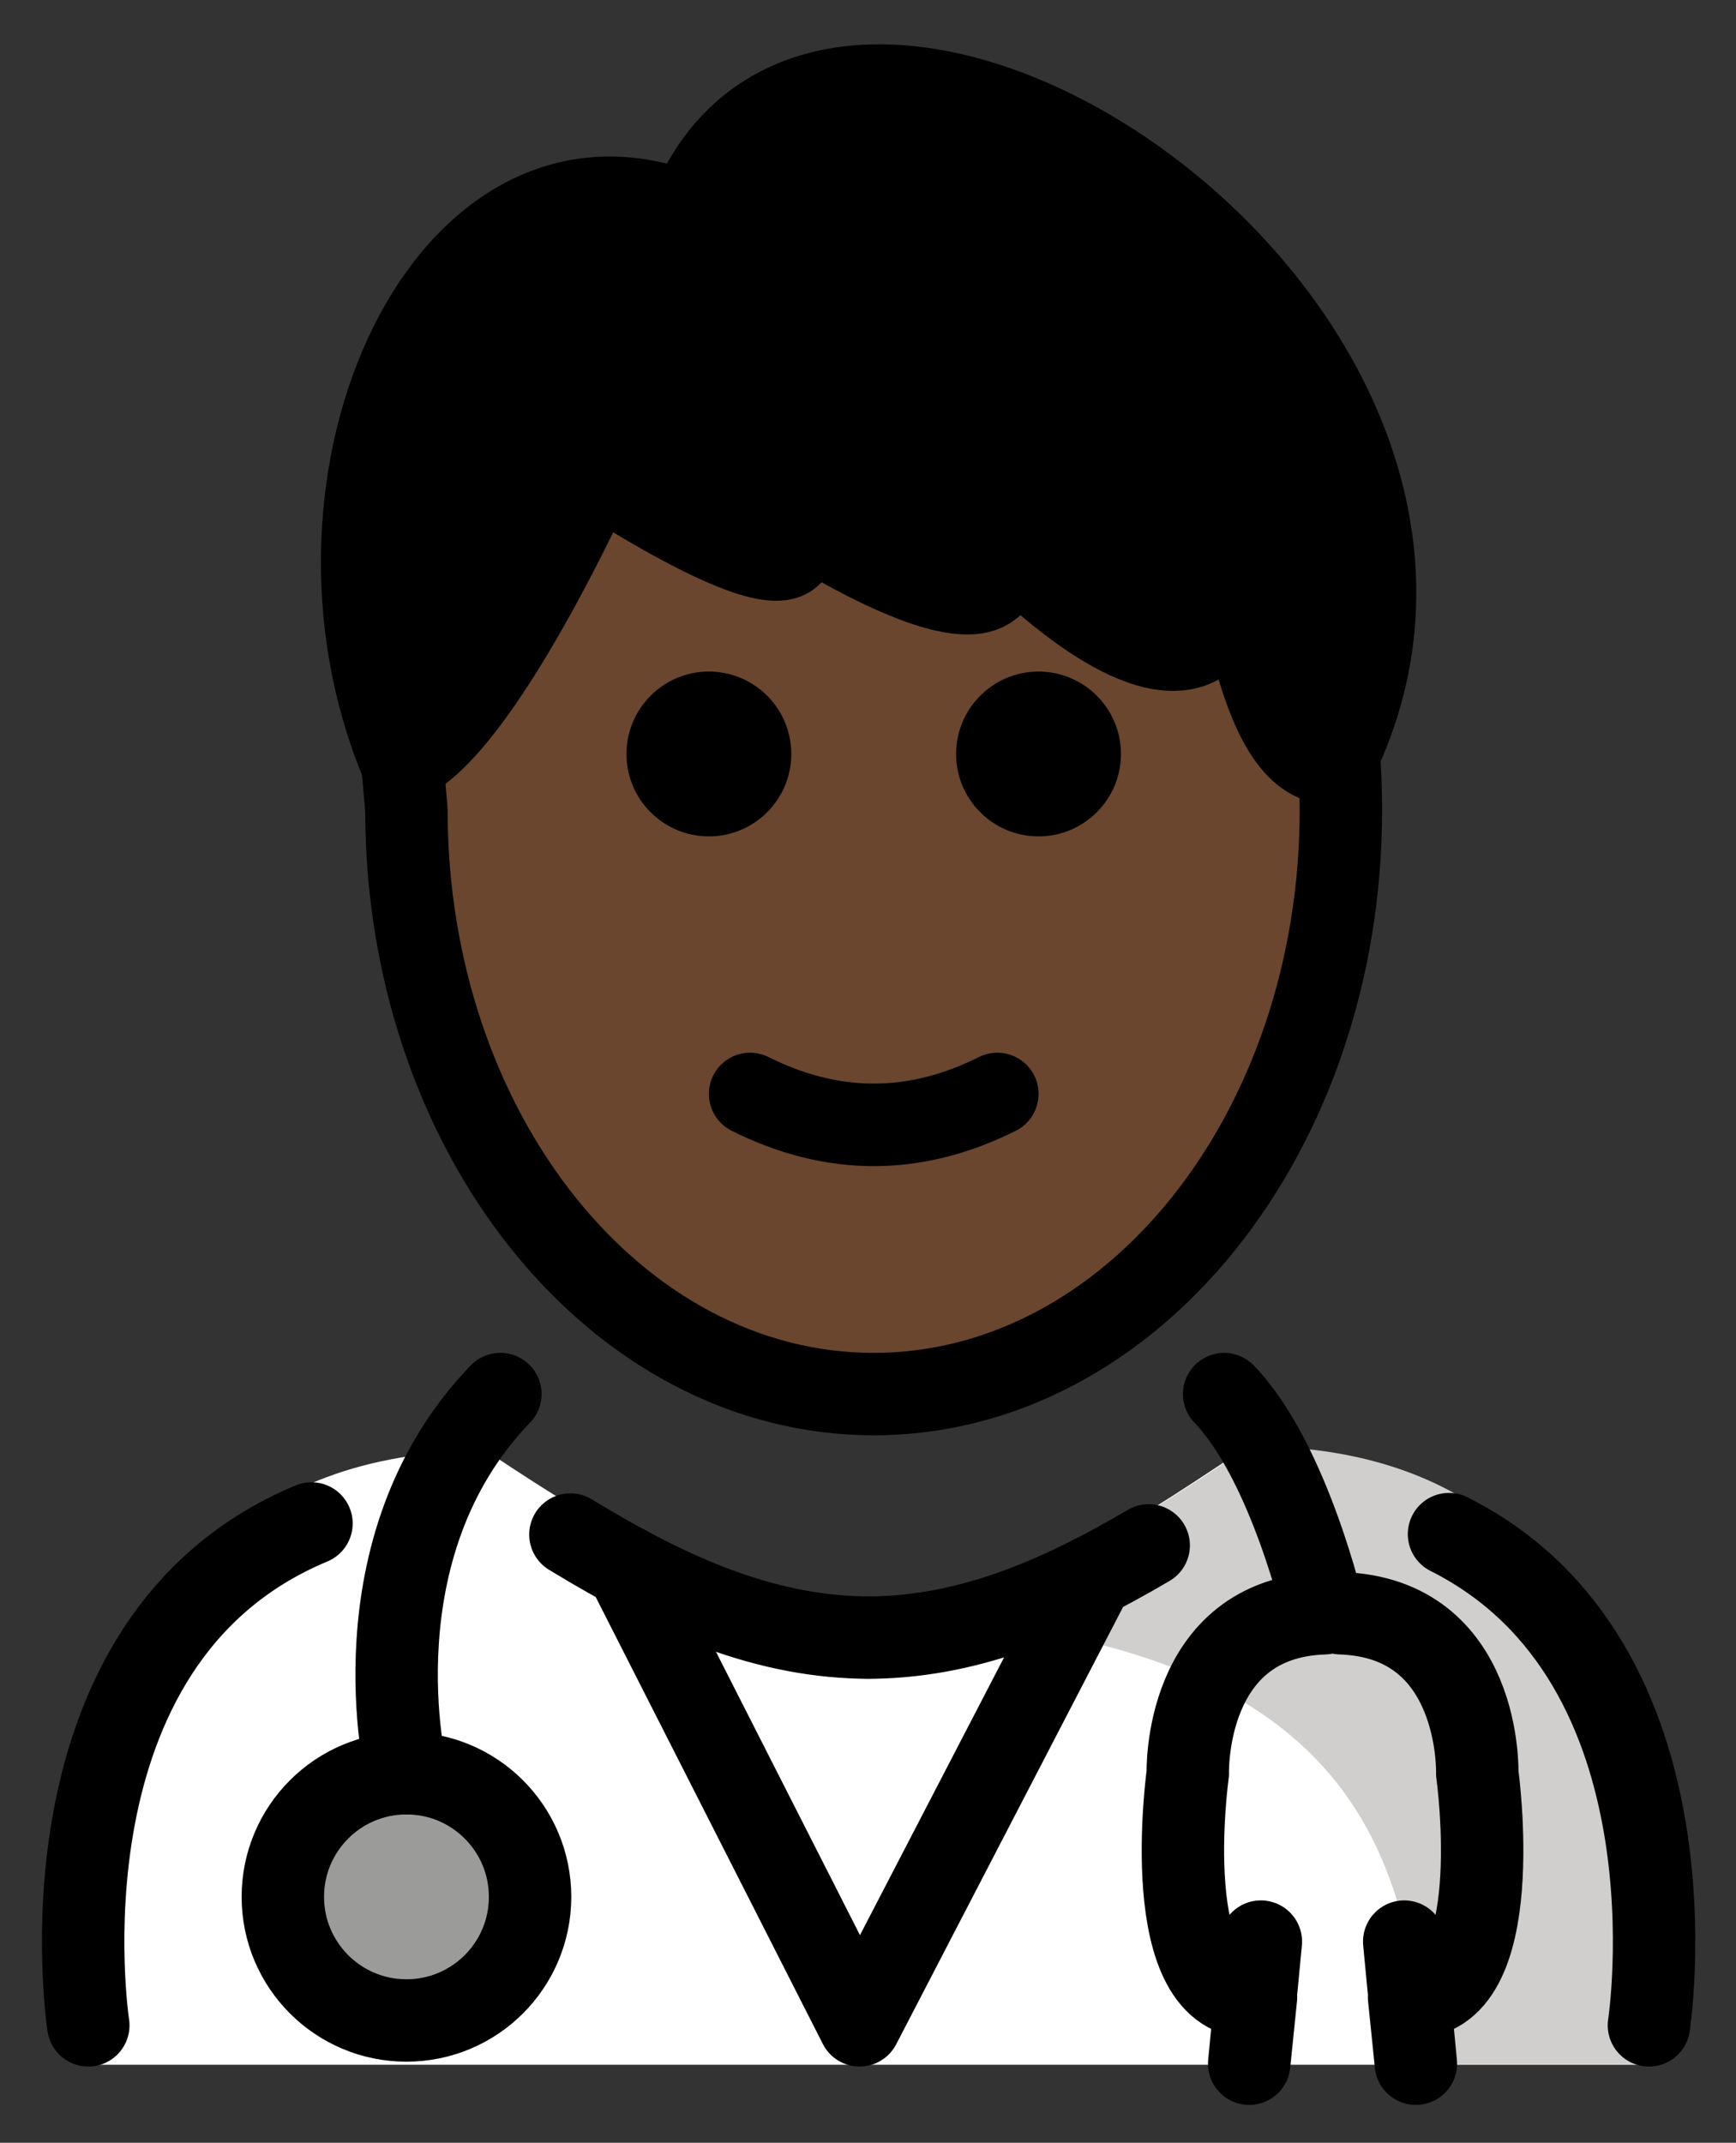 <svg xmlns="http://www.w3.org/2000/svg" role="img" viewBox="14.75 8.75 42.13 52.00"><rect x="14.75" y="8.75" width="42.13" height="52.00" fill="#333333" stroke="none"/><title>1F468-1F3FF-200D-2695-FE0F.svg</title><path fill="#FFF" d="M16.648 58.857s-2.1-14.9 9.9-14.9c3.192 2.128 6.026 3.798 9.1 3.792l.275.1c3.074.006 5.908-1.864 9.1-3.992 11.565-.035 9.509 14.9 9.74 15"/><circle cx="24.614" cy="54.782" r="3" fill="#9B9B9A"/><path fill="#D0CFCE" d="M45.077 43.845c-3.17 2.113-5.275 3.5-9.338 4.089 13.062.411 12.963 6.911 13.725 10.911h5.113s2.614-15.002-9.5-15z"/><path d="M31.461 13.942c-5.826-2.362-9.847 6.39-6.971 13.308 1.895-.736 4.72-7.028 4.72-7.028s6.044 4.012 4.607.965c0 0 6 3.997 5.125.576 0 0 5.42 5.857 5.804.488 0 0 .549 5.266 2.397 5 5.262-10.673-12.254-22.069-15.682-13.308z"/><g><path fill="#6a462f" d="M47.142 27.25c-1.848.266-2.397-5-2.397-5-.384 5.369-5.804-.488-5.804-.488.875 3.421-5.125-.576-5.125-.576 1.437 3.047-4.607-.965-4.607-.965s-2.731 6.074-4.624 6.975c-.013.284-.034.565-.034.853 0 7.828 5.077 14.173 11.339 14.173 6.262 0 11.339-6.346 11.339-14.173 0-.309-.021-.612-.037-.916-.019.039-.031.078-.05.117z"/></g><g><path d="M41.953 27.047c0 1.105-.896 2-2 2s-2-.895-2-2c0-1.103.896-2 2-2s2 .896 2 2m-8 0c0 1.105-.896 2-2 2s-2-.895-2-2c0-1.103.896-2 2-2s2 .896 2 2m2 10.002c-1.152 0-2.304-.286-3.447-.858-.494-.247-.694-.848-.447-1.342.247-.494.846-.694 1.342-.447 1.718.859 3.388.859 5.106 0 .495-.247 1.095-.046 1.342.447.247.494.047 1.095-.447 1.342-1.144.572-2.295.858-3.447.858z"/><path fill="none" stroke="#000" stroke-linecap="round" stroke-linejoin="round" stroke-miterlimit="10" stroke-width="2" d="M47.231 26.943c.04.482.06.97.06 1.465 0 7.828-5.077 14.173-11.339 14.173s-11.339-6.346-11.339-14.173l-.124-1.458"/><path fill="none" stroke="#000" stroke-linecap="round" stroke-linejoin="round" stroke-miterlimit="10" stroke-width="2" d="M31.461 13.942c-5.826-2.362-9.847 6.39-6.971 13.308 1.895-.736 4.72-7.028 4.72-7.028s6.044 4.012 4.607.965c0 0 6 3.997 5.125.576 0 0 5.42 5.857 5.804.488 0 0 .549 5.266 2.397 5 5.262-10.673-12.254-22.069-15.682-13.308z"/><circle cx="24.614" cy="54.782" r="3" fill="none" stroke="#000" stroke-linecap="round" stroke-linejoin="round" stroke-miterlimit="10" stroke-width="2"/><path fill="none" stroke="#000" stroke-linecap="round" stroke-linejoin="round" stroke-miterlimit="10" stroke-width="2" d="M24.614 51.782s-1.327-5.46 2.279-9.202m23.022 3.399c6.207 3.118 4.852 11.921 4.852 11.921M28.593 45.99c2.497 1.523 4.785 2.507 7.299 2.501h-.125c2.366.005 4.532-.866 6.86-2.238M16.893 57.9s-1.435-9.325 5.416-12.179m22.149-3.14c1.585 1.645 2.427 5.319 2.427 5.319-3.425.113-3.309 3.883-3.309 3.883s-.779 5.562 1.655 5.432l-.165 1.616.283-2.963m1.942-7.968c3.425.113 3.31 3.883 3.31 3.883s.779 5.562-1.655 5.432l.165 1.616-.283-2.963M29.953 46.767L35.611 57.9m5.657-10.903L35.611 57.9"/></g></svg>